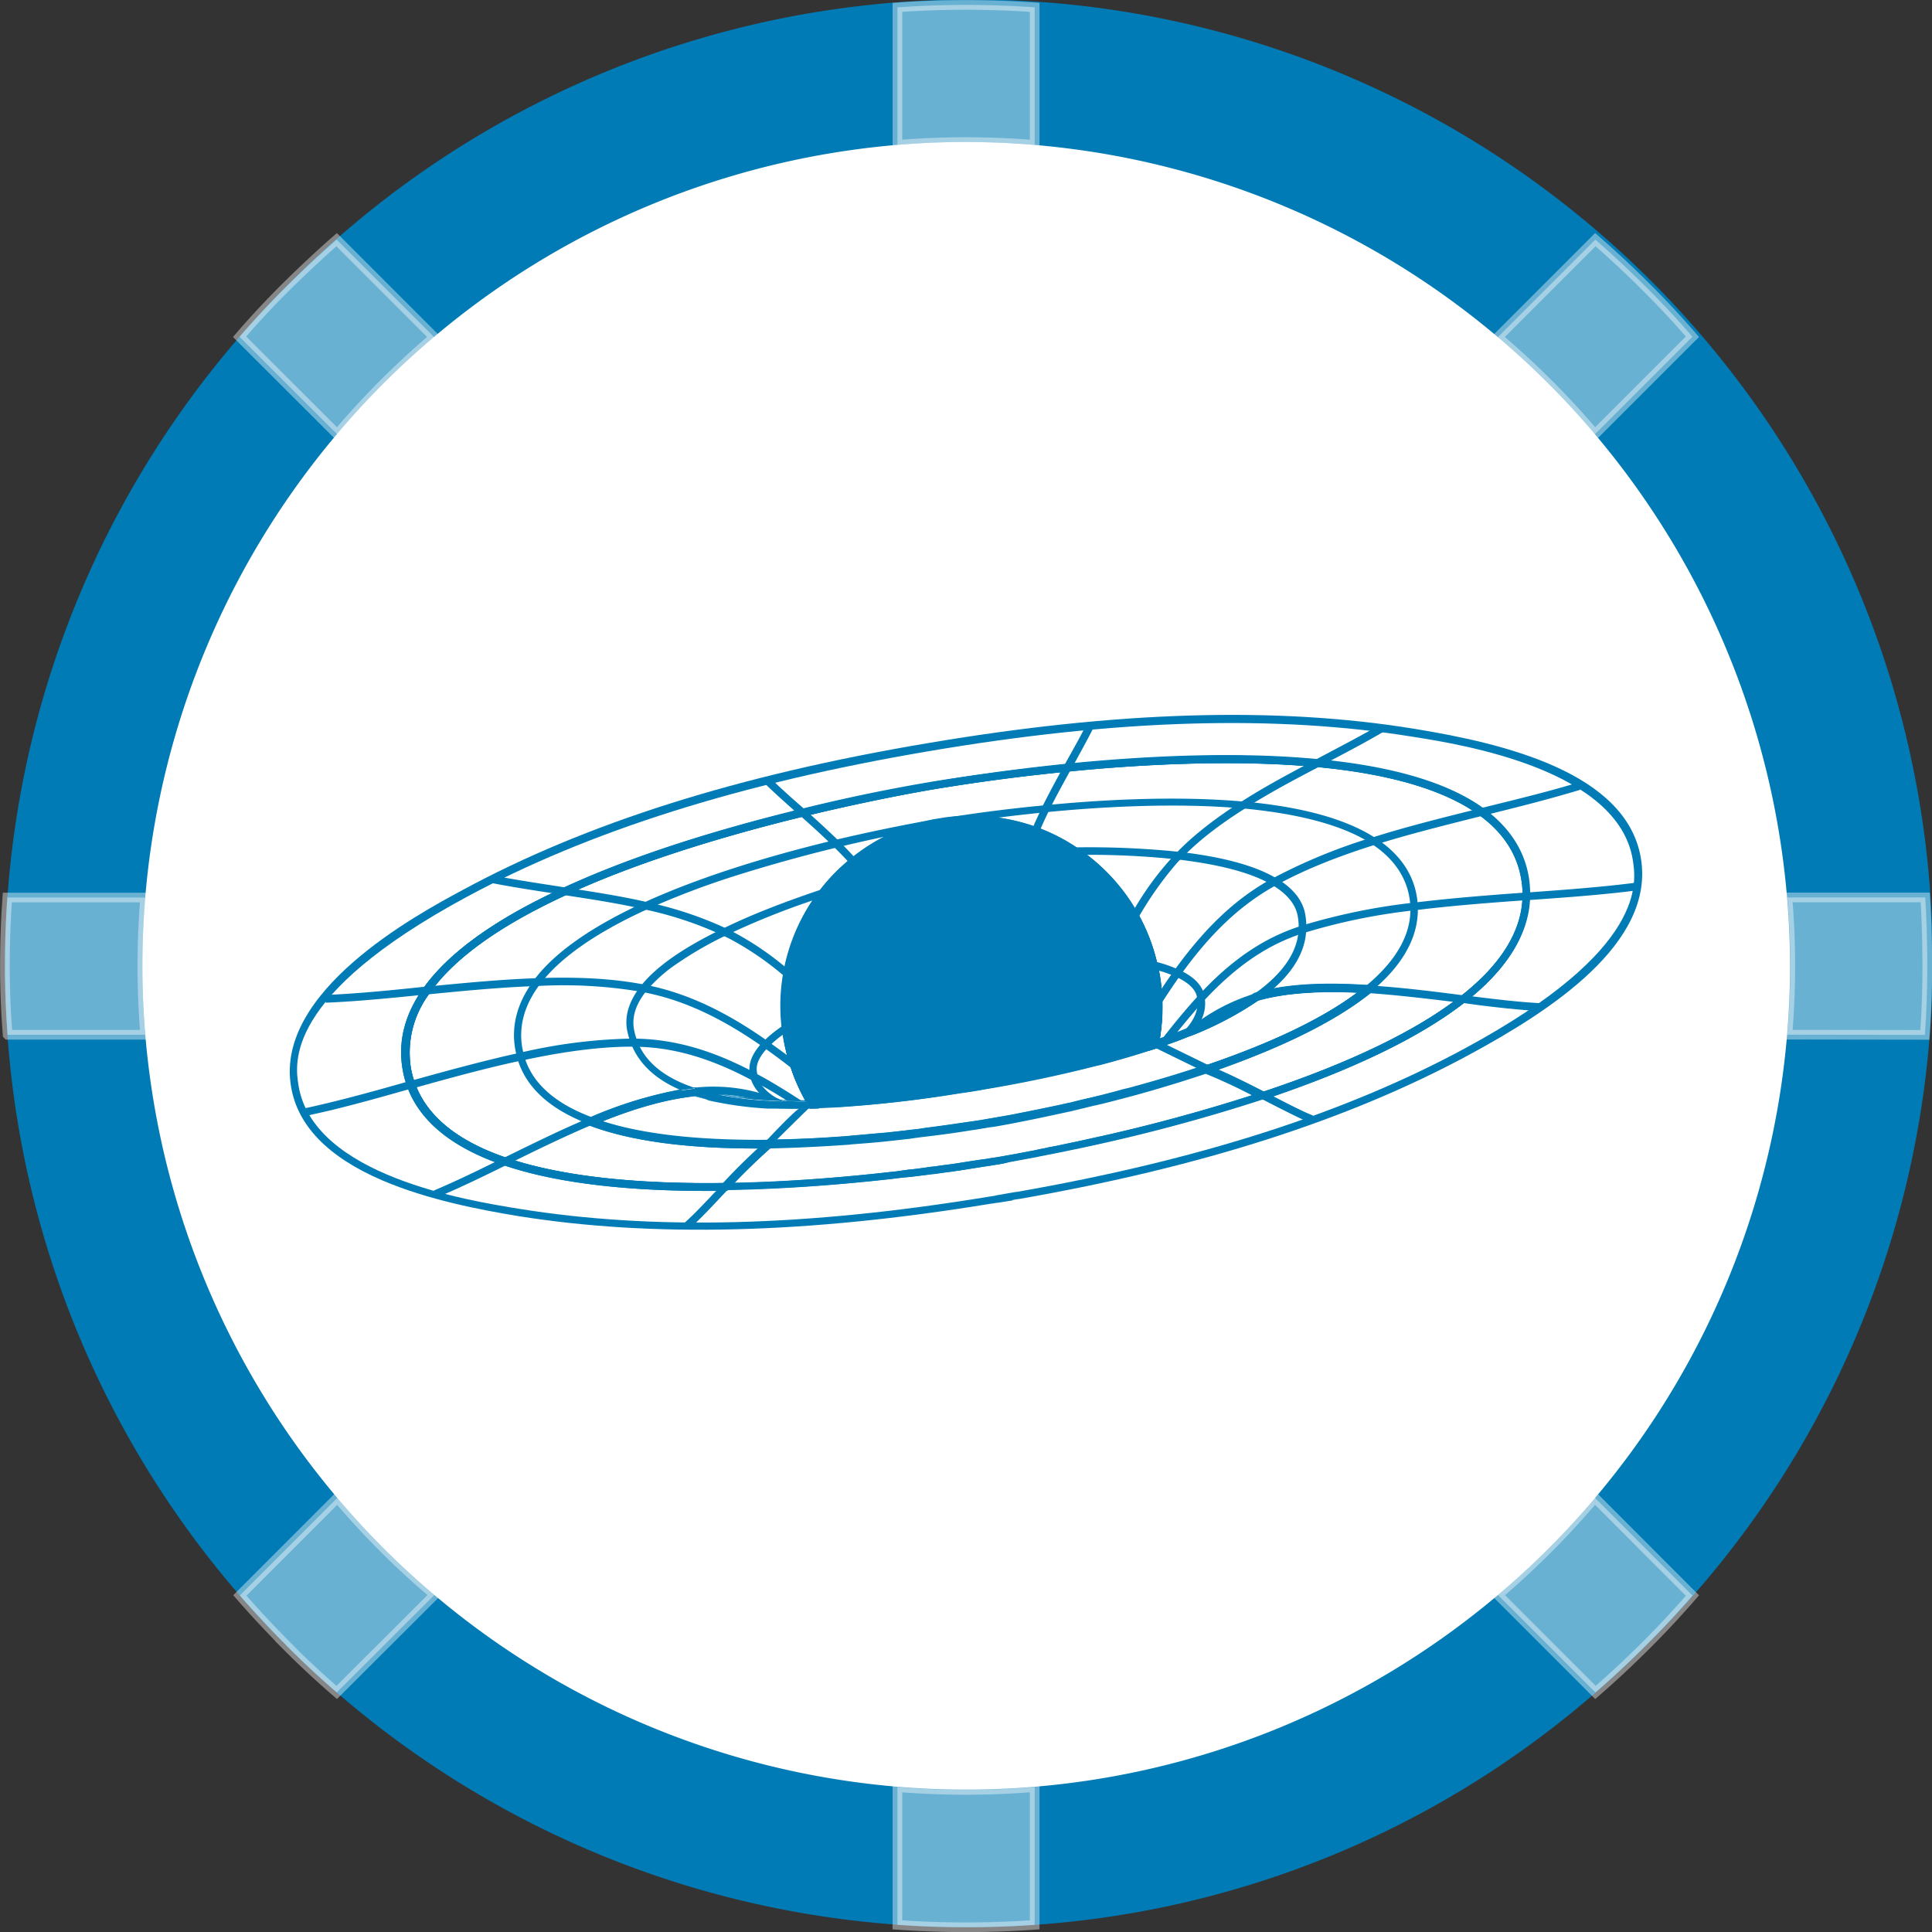 <svg width="20" height="20" viewBox="0 0 20 20" fill="none" xmlns="http://www.w3.org/2000/svg">
    <rect x="0" y="0" width="20" height="20" fill="#333333" stroke="none"/>
    <g clip-path="url(#a)">
        <path d="M10.002 18.955a8.955 8.955 0 1 0 0-17.91 8.955 8.955 0 0 0 0 17.91z" fill="#fff"/>
        <path d="M10 19.95A9.95 9.95 0 0 1 2.966 2.964a9.95 9.95 0 1 1 14.072 14.07A9.883 9.883 0 0 1 10 19.95zm0-18.48A8.528 8.528 0 1 0 18.53 10 8.539 8.539 0 0 0 10 1.47z" fill="#007BB5"/>
        <path opacity=".41" d="M9.29 19.926V18.5a8.682 8.682 0 0 0 1.421 0v1.426a10.101 10.101 0 0 1-1.421 0zm6.216-3.416a8.608 8.608 0 0 0 1.003-1.006l1.011 1.013a9.71 9.71 0 0 1-.484.519c-.169.168-.342.33-.52.484l-1.01-1.01zm-12.538.526c-.168-.169-.33-.342-.485-.52l1.01-1.011c.307.362.643.698 1.006 1.004L3.486 17.52a9.415 9.415 0 0 1-.52-.484h.002zm15.535-6.325a8.417 8.417 0 0 0 0-1.421h1.427c.014.234.021.472.021.711 0 .24-.008.477-.025.712l-1.423-.002zm-18.424 0a9.032 9.032 0 0 1-.028-.71c0-.238.008-.475.025-.71h1.427a8.701 8.701 0 0 0 0 1.421H.08zM2.48 3.486c.154-.179.316-.352.485-.52.17-.168.343-.33.52-.485l1.01 1.01a8.644 8.644 0 0 0-1.004 1.005L2.48 3.486zm13.024.006 1.011-1.011c.178.155.352.317.52.485.17.169.331.342.485.52l-1.01 1.01a8.607 8.607 0 0 0-1.005-1.004zM9.29.076a10.124 10.124 0 0 1 1.421 0V1.5a8.678 8.678 0 0 0-1.421 0V.077z" fill="#fff" stroke="#fff" stroke-width=".1"/>
        <path d="m10.473 12.428-.144.023h-.01l-.033.006-.037.005c-1.892.31-3.492.35-4.89.126-.375-.062-.929-.166-1.402-.369-.559-.24-.877-.566-.944-.97-.168-.985 1.293-1.776 1.775-2.035 1.277-.692 2.85-1.19 4.81-1.52 1.958-.332 3.609-.383 5.04-.15.936.152 2.197.454 2.348 1.337.15.884-.94 1.585-1.774 2.036-1.246.674-2.768 1.163-4.657 1.494l-.038.005c-.01.003-.021.003-.032.006-.006.006-.009.006-.012.006zm-.163-.054h.005l.148-.026h.002c.01-.003.022-.003.032-.006l.038-.005c1.878-.329 3.393-.815 4.633-1.486 1.892-1.023 1.77-1.723 1.734-1.953-.155-.93-1.753-1.189-2.276-1.271-1.425-.23-3.065-.182-5.015.15-1.951.331-3.514.825-4.786 1.511-1.892 1.024-1.771 1.724-1.734 1.954.157.93 1.755 1.186 2.28 1.271 1.39.225 2.982.185 4.866-.125l.037-.006c.01-.002.022-.002.032-.005l.004-.003z" fill="#007BB5"/>
        <path d="M10.337 12.053c-.038.005-.078.013-.12.019l-.27.042-.011.003c-.043.005-.088.014-.136.019l-.136.019h-.009c-.072.01-.15.018-.227.029h-.01l-.1.01c-.026.003-.056.006-.082.011h-.004c-.606.067-1.184.107-1.713.115-.961.014-1.734-.075-2.29-.261-.532-.18-.871-.452-1.004-.81a1.044 1.044 0 0 1-.05-.19c-.047-.28.02-.558.205-.823.257-.368.743-.721 1.446-1.044.658-.306 1.49-.58 2.474-.82a18.075 18.075 0 0 1 1.365-.283c.244-.039.754-.12 1.385-.184.694-.07 1.71-.134 2.61-.045.772.074 1.35.248 1.713.518.254.19.408.425.454.705.01.067.015.135.013.203-.01.382-.238.748-.673 1.088-.464.36-1.163.698-2.08 1.003a18.259 18.259 0 0 1-1.723.47l-.206.045c-.054.01-.104.021-.155.032l-.051.01-.085.017c-.03.005-.062.013-.094.018l-.051.011-.27.05a1.253 1.253 0 0 1-.115.023zm-.925.053h.014c.074-.008.15-.018.221-.029h.008c.046-.005.091-.013.136-.018l.137-.02.01-.002c.1-.016.188-.03.268-.04.085-.014.152-.024.238-.04.08-.013.17-.032.27-.05l.05-.012c.03-.005.062-.01.09-.018l.084-.016.05-.011.155-.032.206-.046.062-.013a17.68 17.68 0 0 0 1.655-.455c.908-.302 1.6-.636 2.054-.991.417-.325.633-.67.644-1.028a.898.898 0 0 0-.013-.188c-.043-.259-.188-.478-.425-.655-.353-.258-.914-.43-1.673-.502-.895-.085-1.905-.023-2.594.045-.63.062-1.136.141-1.379.182-.243.04-.743.134-1.36.283-.964.235-1.817.516-2.46.815-.69.32-1.165.661-1.414 1.02a1.022 1.022 0 0 0-.193.764c.01.06.026.119.048.176.125.336.446.593.956.764.548.184 1.31.27 2.263.256.53-.008 1.104-.045 1.708-.114h.005a.827.827 0 0 0 .083-.011l.096-.013z" fill="#007BB5"/>
        <path d="m7.21 11.271-.008-.002h-.007l.007.075c.024-.003.046-.003.07-.005.063-.005.126-.006.189-.004a2.12 2.12 0 0 1-.25-.064zm.742.2h.014-.014zm.132-.071.009-.002-.01.002zm.03-.005H8.11v.005h.005l-.003-.005zm7.705-2.306c-.045-.28-.2-.516-.454-.705-.363-.27-.94-.444-1.713-.519-.9-.088-1.915-.023-2.609.046-.63.064-1.138.14-1.384.184-.245.043-.744.131-1.366.283-.984.24-1.817.516-2.475.82-.703.323-1.189.676-1.445 1.045-.185.264-.254.542-.206.823a1 1 0 0 0 .062.219c.141.344.476.606.993.78.556.188 1.329.276 2.29.262h.016l.011-.013a6.27 6.27 0 0 1 .437-.428l.01-.008.082-.072h-.127c-.714.007-1.289-.057-1.71-.194h-.003l.005-.002c.369-.148.675-.23.957-.262h.001a3.193 3.193 0 0 0 .147.039l-.037-.01a2.51 2.51 0 0 1-.103-.03l-.008-.003h-.002a1.356 1.356 0 0 1-.144-.053 4.195 4.195 0 0 0-.936.289l-.087.037-.006.002.094.035c.42.158 1.011.238 1.753.235-.126.113-.246.238-.36.358-.947.014-1.7-.075-2.245-.256-.492-.165-.808-.41-.942-.729a.515.515 0 0 1-.015-.036l-.014-.04a.968.968 0 0 1-.034-.136 1.021 1.021 0 0 1 .193-.765c.247-.357.721-.7 1.41-1.017.645-.3 1.497-.58 2.462-.815.617-.15 1.117-.243 1.36-.284.243-.04.748-.12 1.378-.181.69-.07 1.7-.131 2.595-.046.758.073 1.32.243 1.672.503.238.176.382.395.425.654a.884.884 0 0 1 .014.188c-.011.358-.227.703-.644 1.029-.452.353-1.139.687-2.039.986a7.962 7.962 0 0 0-.47-.227c.697-.246 1.23-.513 1.582-.796l.077-.065h-.016l-.085-.004c-.497-.032-.869-.005-1.165.08l-.008.003-.008.005c-.209.142-.433.26-.668.352l-.038.014a4.54 4.54 0 0 1-.227.085l-.048.016.002-.008a2.127 2.127 0 0 0 .025-.379c0-.017 0-.034-.002-.051l-.004-.052c0-.018-.003-.035-.004-.053a1.904 1.904 0 0 0-.017-.123l-.014-.07a1.931 1.931 0 0 0-.34-.765l-.03-.04a1.991 1.991 0 0 0-.888-.65 1.99 1.99 0 0 0-1.048-.085h-.008a1.995 1.995 0 0 0-1.178.725l-.008.01a2.02 2.02 0 0 0-.214.345l-.017.036c-.026.058-.05.118-.07.179l-.017.05-.014.049-.01.038c0 .002 0 .005-.002.007a.1.1 0 0 0-.004.013l-.008.034v.007l-.006.027-.005.024a1.764 1.764 0 0 0-.03.208l-.005.053a2.012 2.012 0 0 0 .008.334c0 .007 0 .014.002.02l.01.066c0 .004 0 .009.002.013v.002l.001.011v.003l.002.012.005.028a2.014 2.014 0 0 0 .221.617h.002l.032.055.012.02h.023H8.372l-.097.004h.005c.023 0 .045 0 .067-.002h.061l.07-.002-.036-.059a1.813 1.813 0 0 1-.254-.676c-.005-.034-.01-.066-.013-.101a1.821 1.821 0 0 1 .016-.542A1.879 1.879 0 0 1 9.69 8.565l.008-.001.04-.007.047-.008a1.901 1.901 0 0 1 1.315.296c.406.27.693.685.8 1.16.004.032.012.064.018.099a1.856 1.856 0 0 1-.01.684l-.003.018-.013.07.067-.022.027-.01.087-.03c.08-.027.155-.056.23-.086l.037-.013c.24-.094.467-.214.68-.358.266-.075.603-.102 1.03-.083l-.003.003c-.358.268-.886.522-1.568.753l-.104.035h.001l.1.04.01.003c.194.079.383.168.568.268l.016.008h.01c.917-.306 1.617-.644 2.08-1.005.435-.339.662-.705.673-1.087a1.03 1.03 0 0 0-.014-.203zm-7.706 2.306h-.002v.005h.005l-.003-.005zm-.02.005-.01.001.01-.001zm-.004.079h.004l.046.001h.036c-.031 0-.062-.001-.091-.003H8.047l.042.002zm-.894-.208.007.075c.024-.003.045-.003.07-.005.063-.005.126-.006.189-.003a2.129 2.129 0 0 1-.25-.064l-.008-.003h-.008zm.015.003-.008-.003h-.007l.007.075c.024-.003.045-.003.07-.005.063-.005.126-.006.189-.003a2.14 2.14 0 0 1-.25-.066v.002zm.874.126.009-.002-.01.002zm.03-.005H8.11v.005h.005l-.003-.005zm0 0H8.11v.005h.005l-.003-.004zm-.03.005.009-.002-.01.002zm-.874-.129-.008-.002h-.007l.007.075c.024-.003.046-.003.07-.005.063-.005.126-.006.189-.004a2.12 2.12 0 0 1-.25-.064z" fill="#007BB5"/>
        <path d="m7.21 11.271-.008-.002h-.007l.007.075c.024-.003.046-.003.07-.005.063-.005.126-.006.189-.004a2.12 2.12 0 0 1-.25-.064zm.742.2h.014-.014zm.132-.071.009-.002-.01.002zm.03-.005H8.11v.005h.005l-.003-.005zm7.705-2.306c-.045-.28-.2-.516-.454-.705-.363-.27-.94-.444-1.713-.519-.9-.088-1.915-.023-2.609.046-.63.064-1.138.14-1.384.184-.245.043-.744.131-1.366.283-.984.24-1.817.516-2.475.82-.703.323-1.189.676-1.445 1.045-.185.264-.254.542-.206.823a1 1 0 0 0 .062.219c.141.344.476.606.993.78.556.188 1.329.276 2.29.262h.016l.011-.013a6.27 6.27 0 0 1 .437-.428l.01-.008.082-.072h-.127c-.714.007-1.289-.057-1.71-.194h-.003l.005-.002c.369-.148.675-.23.957-.262h.001a3.193 3.193 0 0 0 .147.039l-.037-.01a2.51 2.51 0 0 1-.103-.03l-.008-.003h-.002a1.356 1.356 0 0 1-.144-.053 4.195 4.195 0 0 0-.936.289l-.087.037-.006.002.094.035c.42.158 1.011.238 1.753.235-.126.113-.246.238-.36.358-.947.014-1.7-.075-2.245-.256-.492-.165-.808-.41-.942-.729a.515.515 0 0 1-.015-.036l-.014-.04a.968.968 0 0 1-.034-.136 1.021 1.021 0 0 1 .193-.765c.247-.357.721-.7 1.41-1.017.645-.3 1.497-.58 2.462-.815.617-.15 1.117-.243 1.36-.284.243-.04.748-.12 1.378-.181.69-.07 1.7-.131 2.595-.046.758.073 1.32.243 1.672.503.238.176.382.395.425.654a.884.884 0 0 1 .014.188c-.011.358-.227.703-.644 1.029-.452.353-1.139.687-2.039.986a7.962 7.962 0 0 0-.47-.227c.697-.246 1.23-.513 1.582-.796l.077-.065h-.016l-.085-.004c-.497-.032-.869-.005-1.165.08l-.008.003-.008.005c-.209.142-.433.26-.668.352l-.038.014a4.54 4.54 0 0 1-.227.085l-.048.016.002-.008a2.127 2.127 0 0 0 .025-.379c0-.017 0-.034-.002-.051l-.004-.052c0-.018-.003-.035-.004-.053a1.904 1.904 0 0 0-.017-.123l-.014-.07a1.931 1.931 0 0 0-.34-.765l-.03-.04a1.991 1.991 0 0 0-.888-.65 1.99 1.99 0 0 0-1.048-.085h-.008a1.995 1.995 0 0 0-1.178.725l-.008.01a2.02 2.02 0 0 0-.214.345l-.017.036c-.026.058-.05.118-.07.179l-.017.05-.014.049-.01.038c0 .002 0 .005-.002.007a.1.1 0 0 0-.004.013l-.008.034v.007l-.006.027-.005.024a1.764 1.764 0 0 0-.03.208l-.005.053a2.012 2.012 0 0 0 .008.334c0 .007 0 .014.002.02l.01.066c0 .004 0 .009.002.013v.002l.001.011v.003l.002.012.005.028a2.014 2.014 0 0 0 .221.617h.002l.032.055.012.02h.023H8.372l-.097.004h.005c.023 0 .045 0 .067-.002h.061l.07-.002-.036-.059a1.813 1.813 0 0 1-.254-.676c-.005-.034-.01-.066-.013-.101a1.821 1.821 0 0 1 .016-.542A1.879 1.879 0 0 1 9.69 8.565l.008-.001.04-.007.047-.008a1.901 1.901 0 0 1 1.315.296c.406.27.693.685.8 1.16.004.032.012.064.018.099a1.856 1.856 0 0 1-.01.684l-.003.018-.013.07.067-.022.027-.01.087-.03c.08-.027.155-.056.23-.086l.037-.013c.24-.094.467-.214.68-.358.266-.075.603-.102 1.03-.083l-.003.003c-.358.268-.886.522-1.568.753l-.104.035h.001l.1.04.01.003c.194.079.383.168.568.268l.016.008h.01c.917-.306 1.617-.644 2.08-1.005.435-.339.662-.705.673-1.087a1.03 1.03 0 0 0-.014-.203zm-7.706 2.306h-.002v.005h.005l-.003-.005zm-.02.005-.01.001.01-.001zm-.004.079h.004l.046.001h.036c-.031 0-.062-.001-.091-.003H8.047l.042.002zm-.894-.208.007.075c.024-.003.045-.003.07-.005.063-.005.126-.006.189-.003a2.129 2.129 0 0 1-.25-.064l-.008-.003h-.008zm.015.003-.008-.003h-.007l.007.075c.024-.003.045-.003.07-.005.063-.005.126-.006.189-.003a2.14 2.14 0 0 1-.25-.066v.002zm.874.126.009-.002-.01.002zm0 0 .009-.002-.01.002zm-.874-.129-.008-.002h-.007l.007.075c.024-.003.046-.003.07-.005.063-.005.126-.006.189-.004a2.12 2.12 0 0 1-.25-.064z" fill="#007BB5"/>
        <path d="m8.09 11.385-.013.002h-.003a4.378 4.378 0 0 1-.582-.057 2.215 2.215 0 0 1-.285-.07l-.009-.003H7.19a2.052 2.052 0 0 0-.156.023 4.34 4.34 0 0 0-.917.282c-.362-.137-.59-.336-.678-.59a.596.596 0 0 1-.023-.08l-.01-.049c-.037-.219.022-.435.174-.641l.01-.013c.207-.274.582-.536 1.116-.779.289-.129.585-.242.887-.338a16.29 16.29 0 0 1 1.542-.406l.021-.004c-.124.062-.24.139-.347.227a1.828 1.828 0 0 0-.313.32l-.005.006a1.938 1.938 0 0 0-.301.563l-.017.05-.015.049a.598.598 0 0 0-.005.022l-.005.016c-.002.005 0 .005-.002.007a.099.099 0 0 0-.003.013l-.009.034v.007l-.005.027-.006.024-.001.008a1.865 1.865 0 0 0-.029.2l-.004.053a2.012 2.012 0 0 0 .01.352l.01.067v.007l.006.033a1.237 1.237 0 0 0 .014.078l.009.038c.012.052.025.1.04.146l.011.037.016.044a1.692 1.692 0 0 0 .053.13l.017.037c.005.014.011.024.017.036.016.033.034.066.052.097l.032.056.012.019h.024H8.375l-.096.004h.004l.067-.001h.067l.07-.003-.035-.058a1.824 1.824 0 0 1-.186-.386 1.85 1.85 0 0 1-.071-.288c-.005-.035-.01-.067-.013-.102a1.835 1.835 0 0 1 .017-.542 1.879 1.879 0 0 1 1.5-1.531v-.001l-.013-.075V8.48l-.139.025c-.206.038-.52.1-.893.188-.783.188-1.446.404-1.975.644-.537.246-.921.51-1.138.791l-.01.014c-.174.23-.24.47-.198.716a.606.606 0 0 0 .01.047l.011.045.01.034c.087.265.306.473.65.62a2.047 2.047 0 0 0 .093.038l.017.006.013-.005.094-.04.005-.001c.368-.148.671-.232.955-.264h.004a2.16 2.16 0 0 0 .002 0l-.008-.002h-.002a1.356 1.356 0 0 1-.144-.053c.052-.009.102-.016.152-.021l.007.074c.024-.002.046-.002.07-.005.063-.005.126-.006.189-.003a3.222 3.222 0 0 0 .475.058l.146.007h.003l.009-.002.01-.002h.007v.004h.036l.127.002h.067l-.001-.003h-.07l-.128-.002h-.018l-.007-.002H8.11l-.02-.003zm.004.087h.001l.045.001h.036c-.031 0-.063-.002-.092-.003h-.03l.04.002zm-.004-.085.005.002-.005-.002zm.25.008h-.071l-.127-.003h-.018l-.007-.002H8.11v.003h.035l.128.002h.067l-.001-.002v.002zM11.897 10.874l.013-.07a1.81 1.81 0 0 0 .013-.701c-.005-.036-.013-.068-.018-.1a1.886 1.886 0 0 0-1.197-1.36 1.9 1.9 0 0 0-.917-.096l-.014-.078c.182-.03.561-.088 1.042-.133.543-.054 1.339-.102 2.055-.038h.005c.599.054 1.053.18 1.355.374l.013.008c.238.158.38.358.42.602a.78.78 0 0 1 .01.106c.011.308-.154.607-.493.885l-.013.01h-.016c-.476-.029-.847-.005-1.136.078-.213.144-.44.264-.679.358l-.037.013c-.075.03-.15.06-.23.086l-.115.04-.061.016zm-1.564-2.41a1.91 1.91 0 0 1 .816.31c.264.176.482.412.636.69.09.163.157.338.197.52l.022.104a1.963 1.963 0 0 1 0 .666l.048-.016c.077-.027.155-.056.227-.086l.037-.013c.236-.092.46-.21.668-.353l.008-.005.008-.003c.294-.085.66-.11 1.15-.08.31-.259.461-.532.45-.81a.642.642 0 0 0-.01-.098c-.037-.217-.163-.399-.374-.543l-.01-.008c-.29-.19-.735-.312-1.326-.369h-.005c-.71-.064-1.505-.016-2.047.038a20.37 20.37 0 0 0-.495.056z" fill="#007BB5"/>
        <path d="M8.114 11.394v.002l.008-.002h-.008zm.223.002h-.07l-.128-.002.004.002c.044 0 .087.003.129.003h.066l-.001-.003zm-.244-.006-.017.003h-.001a4.281 4.281 0 0 1-.605-.061 2.182 2.182 0 0 1-.265-.067l-.009-.003h-.002l-.006-.002c-.278-.092-.467-.233-.563-.42a.606.606 0 0 1-.035-.084.635.635 0 0 1-.027-.102c-.023-.128.019-.258.126-.393.092-.11.2-.206.32-.286.159-.109.327-.206.501-.289.292-.14.593-.261.9-.364l.005-.002a1.923 1.923 0 0 0-.14.246l-.017.036a1.92 1.92 0 0 0-.07.18 3.963 3.963 0 0 0-.017.049l-.015.05-.01.037c0 .003 0 .005-.002.008a.102.102 0 0 0-.003.012l-.009.034v.008l-.006.027c-.001.01-.004.022-.007.033l-.007.04a1.845 1.845 0 0 0-.021.16l-.004.053a2.012 2.012 0 0 0 .01.352c.002.023.006.045.01.067v.007l.005.032a1.237 1.237 0 0 0 .015.078l.009.039c.012.051.025.099.04.145l.011.037.016.044a1.657 1.657 0 0 0 .053.131l.016.037.018.036c.016.033.033.065.052.097l.032.055.012.02h.023H8.373l-.097.004h.005c.023 0 .045 0 .067-.002h.067l.069-.002-.031-.056a1.822 1.822 0 0 1-.254-.677 1.85 1.85 0 0 1 .003-.644c.051-.301.176-.586.363-.828l.059-.077.018-.024-.007.002-.116.038-.019.006h-.003c-.002 0-.004 0-.006.002-.188.063-.365.127-.53.192a6.446 6.446 0 0 0-.476.208c-.406.195-.695.395-.852.596-.12.152-.169.307-.141.457a.788.788 0 0 0 .054.17c.084.19.248.34.49.445l.004.002.006.002c.052-.009.103-.016.152-.021l.008.074c.023-.002.045-.002.07-.005.063-.005.126-.006.188-.003a3.222 3.222 0 0 0 .476.058l.146.007h.002l.01-.002.01-.002h.007-.022zm.252.006-.002-.002h-.07l-.127-.002.004.002.128.002h.067zm-.225-.003.008-.002H8.12v.002zm-.023.079h.001l.045.001h.036c-.032 0-.063-.002-.092-.003H8.051l.046.002zm.24-.076h-.07l-.128-.002h-.03v.002H8.144l.128.002h.066l-.001-.002zM11.898 10.876l.014-.07a1.81 1.81 0 0 0 .013-.701l-.019-.1a1.886 1.886 0 0 0-.799-1.16L11 8.774l.128-.002c.363-.006.726.01 1.088.047.449.053.785.144 1.005.278.17.101.27.23.293.38.008.05.011.102.008.154-.013.259-.179.502-.491.724l-.008.005a3.489 3.489 0 0 1-.676.356l-.038.013c-.074.03-.15.059-.23.086a4.88 4.88 0 0 1-.114.04l-.067.022zm-.647-2.028a1.97 1.97 0 0 1 .733 1.139c.008.034.013.07.02.104a1.963 1.963 0 0 1 0 .665l.05-.016c.077-.027.154-.056.226-.085l.038-.014c.235-.092.459-.21.668-.352l.007-.006c.287-.205.439-.427.45-.658a.593.593 0 0 0-.008-.136c-.021-.125-.107-.231-.257-.323-.208-.126-.534-.214-.972-.267a8.537 8.537 0 0 0-.955-.05z" fill="#007BB5"/>
        <path d="M8.34 11.396h-.07l-.127-.002.004.002c.044 0 .087.003.129.003h.067l-.002-.003zm.144.074-.032-.055a1.821 1.821 0 0 1-.254-.677c-.005-.035-.01-.067-.013-.102l-.008-.064-.007.005-.046.03-.028.018h-.002a1.318 1.318 0 0 0-.191.156c-.1.1-.148.2-.145.294v.014a.245.245 0 0 0 .017.088.391.391 0 0 0 .078.131.52.52 0 0 0 .085.078l.146.007h.002l-.005-.003-.005-.002-.005-.003-.011-.008h-.003l-.023-.014a.477.477 0 0 1-.145-.124.284.284 0 0 1-.047-.1l-.004-.023c0-.01-.003-.021-.004-.031-.008-.075.034-.158.12-.246a1.14 1.14 0 0 1 .153-.13.419.419 0 0 1 .001.017l.002.01v.003l.002.01a1.237 1.237 0 0 0 .014.078l.009.039c.012.051.025.099.04.145l.011.037.016.044a1.692 1.692 0 0 0 .053.131l.017.037.017.036c.016.033.034.065.052.097l.033.055.011.02h.024H8.372l-.096.004h.004c.024 0 .045 0 .067-.002h.067l.07-.002v.002zm-.141-.07-.002-.003h-.07l-.128-.002.004.002c.044 0 .087.003.129.003h.067zm-.002-.003h-.07l-.128-.002h-.017l-.008.001h.03c.043 0 .086.003.127.003h.067l-.001-.003v.001zM11.9 10.874l.013-.07a1.81 1.81 0 0 0 .013-.702c-.005-.034-.013-.066-.018-.098l-.013-.065.064.016c.086.02.17.05.25.086.145.067.23.152.255.251a.936.936 0 0 1 .008.043c.018.13-.03.258-.147.382l-.006.005-.008.003c-.075.03-.15.059-.23.086l-.114.04-.067.023zm.099-.825.008.04a1.964 1.964 0 0 1 0 .665l.048-.016c.075-.027.147-.053.219-.083.094-.104.134-.208.12-.31-.003-.01-.003-.021-.005-.034-.019-.075-.09-.141-.212-.198a1.218 1.218 0 0 0-.178-.064zM13.56 11.622c-.12-.051-.265-.126-.417-.203l-.088-.046.037-.07.088.045c.152.078.294.153.412.2l-.032.074z" fill="#007BB5"/>
        <path d="m12.36 10.71-.051-.06a1.98 1.98 0 0 1 .69-.367l.02.078c-.006.002-.014.002-.02.005a1.92 1.92 0 0 0-.64.345zM15.94 10.468a10.698 10.698 0 0 1-.799-.086l-.023-.002c-.313-.038-.636-.078-.954-.1l.004-.079c.321.019.644.059.96.1l.023.002c.296.037.561.07.796.082l-.006.083z" fill="#007BB5"/>
        <path d="m12.1 10.796-.065-.047c.136-.176.254-.315.366-.438.342-.372.679-.601 1.061-.724l.008-.003a6.392 6.392 0 0 1 1.168-.24c.387-.047.783-.078 1.162-.105l.04-.002c.387-.028.75-.055 1.098-.1l.01.08c-.35.045-.715.072-1.103.099l-.04.002c-.38.027-.772.057-1.16.105a6.239 6.239 0 0 0-1.154.237l-.008.003c-.366.118-.692.342-1.026.703a7.852 7.852 0 0 0-.358.43z" fill="#007BB5"/>
        <path d="m12.02 10.39-.067-.044c.072-.112.136-.208.198-.293.32-.447.639-.749 1.007-.952l.005-.002a5.816 5.816 0 0 1 1.045-.431h.003c.35-.11.7-.198 1.12-.302l.023-.006c.345-.085.67-.164.98-.258l.024.074c-.31.094-.638.177-.983.262l-.024.006c-.418.105-.768.192-1.118.302h-.002c-.407.128-.74.264-1.018.417-.006.002-.008.005-.011.005l-.005.003c-.356.198-.668.491-.981.93-.06.082-.123.179-.195.288zM11.784 9.5l-.07-.04c.119-.213.261-.411.426-.59.013-.014.026-.03.04-.043.174-.18.395-.353.673-.53l.008-.005c.243-.155.505-.294.772-.435l.04-.022c.217-.115.423-.222.611-.331l.04.07c-.192.113-.397.22-.614.334l-.04.022c-.27.14-.532.28-.776.435l-.008.006c-.27.17-.485.338-.653.512l-.04.04a3.572 3.572 0 0 0-.409.577zM10.758 8.615l-.074-.029c.029-.072.064-.144.106-.235.073-.147.153-.294.228-.43l.026-.046c.067-.122.14-.248.2-.371l.073.035c-.062.123-.134.251-.2.374l-.028.046c-.074.136-.155.28-.227.427-.043.088-.077.16-.104.23zM8.807 8.95c-.054-.062-.112-.121-.177-.185-.11-.11-.224-.212-.352-.326l-.036-.03c-.112-.101-.219-.195-.32-.294l.057-.056c.098.096.205.192.318.29l.034.03c.128.115.243.22.356.33.064.063.122.125.179.187l-.06.053zM13.02 10.353c-.212.143-.44.263-.678.358l-.037.013c-.075.03-.15.059-.23.086l-.087.03-.028.01-.066.02.013-.068.003-.018a10.366 10.366 0 0 1-.826.231 11.918 11.918 0 0 1-.898.18c-.075.011-.166.028-.267.044a12.334 12.334 0 0 1-1.224.141 8.01 8.01 0 0 1-.257.01H8.43a.38.38 0 0 0 .011.02l.037.057h.006c.05-.001.099-.003.148-.006l.074-.004a12.497 12.497 0 0 0 1.229-.142l.123-.017.068-.012.023-.004.052-.009a16.158 16.158 0 0 0 1.166-.247h.005c.104-.027.203-.055.299-.083.104-.03.2-.062.291-.091l.024-.009.09-.031c.081-.027.156-.056.23-.086l.038-.013c.273-.112.5-.232.679-.358.266-.075.6-.102 1.025-.083l.003-.003c-.425-.018-.763.009-1.03.084zm-4.923 1.036-.017.003h-.001a4.28 4.28 0 0 1-.605-.062 2.163 2.163 0 0 1-.265-.066L7.2 11.26h-.008c-.05.006-.1.012-.152.021a4.193 4.193 0 0 0-.935.289l-.087.037-.006.003.006.002.086.033c.441.164 1.066.245 1.86.235h.015c.23-.003.48-.013.736-.032l.045-.003c.016-.002.035-.002.053-.005l.022-.003c.107-.008.211-.016.312-.026.062-.005.12-.013.177-.019l.115-.013.15-.02.013-.002c.16-.018.315-.04.464-.064.08-.01.148-.021.204-.032.056-.01.125-.021.192-.037.158-.03.313-.062.468-.097.053-.01.107-.021.162-.034l.11-.027c.05-.013.102-.024.155-.037.096-.022.195-.048.297-.075l.061-.016c.024-.005.046-.014.07-.019l.008-.003c.242-.068.476-.14.695-.213l.01-.003h.003c.749-.254 1.313-.535 1.68-.835l.072-.06.005-.004-.101-.005c-.498-.032-.869-.006-1.165.08l-.009.003-.008.005a3.34 3.34 0 0 1-.668.352l-.037.014c-.072.03-.15.059-.227.085l-.036.013h-.001l-.075.027-.021.007a10.37 10.37 0 0 1-.826.231 11.819 11.819 0 0 1-.898.18c-.075.011-.166.028-.267.044a12.23 12.23 0 0 1-1.224.141 8.012 8.012 0 0 1-.257.01h-.032l-.064.002H8.27l-.127-.002h-.03v.005h.034c.043 0 .087.003.128.003h.067l-.002-.003h.002c.01.019.021.037.033.056l.011.019h.098l.148-.006.074-.004a12.504 12.504 0 0 0 1.229-.142 3.5 3.5 0 0 0 .123-.018l.068-.011.023-.004.053-.01a16.154 16.154 0 0 0 1.166-.246h.004c.104-.028.203-.056.3-.084.103-.03.2-.061.29-.09l.024-.009a4.635 4.635 0 0 0 .32-.117l.038-.014c.273-.112.5-.232.679-.358.266-.074.6-.1 1.026-.083h.005c-.358.27-.884.521-1.568.754h-.003l-.106.035c-.19.062-.39.122-.597.179l-.007.002c-.024.006-.046.014-.071.02l-.075.018c-.096.026-.192.05-.283.072-.053.013-.104.023-.155.037l-.11.027c-.056.01-.109.024-.162.035-.155.032-.31.064-.465.094l-.2.034c-.06.011-.124.022-.201.033-.147.02-.306.045-.462.064l-.014.002c-.047.008-.099.014-.15.02l-.114.012a3.682 3.682 0 0 1-.174.02c-.101.007-.206.018-.31.026l-.019.002-.053.006-.046.002c-.231.017-.455.027-.666.031l-.082.002h-.018c-.712.006-1.286-.057-1.707-.194H6.23c.369-.15.672-.232.96-.264h-.003a1.356 1.356 0 0 1-.144-.054c.051-.008.102-.016.152-.021l.007.075.07-.006c.063-.005.126-.006.189-.003a3.222 3.222 0 0 0 .475.058l.146.007h.002l.01-.002.01-.001.007-.002M8.131 10.116a3.112 3.112 0 0 0-.582-.4l-.064-.031a3.727 3.727 0 0 0-.8-.268c-.272-.064-.558-.107-.85-.152l-.046-.008c-.244-.037-.473-.072-.695-.115l.016-.078c.222.043.452.078.692.115l.047.008c.294.046.58.089.855.153.281.06.555.151.815.272l.064.032c.215.113.416.252.599.412l-.05.06zM8.206 11.067a7.196 7.196 0 0 0-.302-.225c-.435-.305-.822-.486-1.22-.566l-.028-.006a4.815 4.815 0 0 0-1.09-.063h-.002c-.388.013-.791.053-1.147.088H4.41c-.368.037-.716.072-1.039.085l-.003-.08c.32-.013.668-.047 1.034-.086h.008c.356-.034.76-.075 1.15-.088h.002c.436-.016.8.006 1.109.067l.027.005c.409.083.807.268 1.25.58.096.07.198.141.306.227l-.047.062z" fill="#007BB5"/>
        <path d="M8.298 11.396h-.023l-.129-.003-.004-.002a5.45 5.45 0 0 0-.359-.21c-.003 0-.006-.002-.01-.004-.412-.218-.776-.327-1.146-.34l-.051-.002h-.034c-.315 0-.676.045-1.105.136l-.04.008-.033.007c-.36.078-.725.179-1.051.27l-.044.011-.04.01c-.38.108-.737.207-1.071.276l-.017-.077c.329-.07.686-.167 1.06-.274l.006-.001.04-.011.037-.01c.327-.091.695-.192 1.057-.273l.036-.008.036-.008a5.476 5.476 0 0 1 1.098-.139h.078c.38.008.753.11 1.166.322l.062.033.017.01c.136.072.284.162.46.276l.004.002z" fill="#007BB5"/>
        <path d="m8.103 11.392-.01.002-.009.002h-.002a5.575 5.575 0 0 1-.29-.018l-.016-.004a1.675 1.675 0 0 0-.285-.042h-.03a1.532 1.532 0 0 0-.188.002c-.023.003-.045.003-.07.005l-.008-.074v-.006a1.776 1.776 0 0 1 .656.052c.06.016.12.034.181.055l.024.008h.005l.008.006.022.008.005.002.007.002zM4.522 12.396l-.03-.072c.23-.097.47-.214.724-.34l.02-.008c.281-.138.573-.282.868-.406l.029.072c-.291.123-.583.265-.863.404l-.019.01c-.256.126-.497.244-.73.34zM10.33 12.055c-.037.005-.078.013-.12.018l-.27.043-.024.003-.123.016c-.042.005-.088.013-.136.018h-.009c-.072.011-.15.02-.227.03h-.008l-.098.01c-.599.072-1.2.113-1.803.123l-.094.003.064-.07c.143-.155.294-.302.452-.442l.01-.01h.014c.264-.003.55-.016.846-.04l.021-.003c.107-.008.212-.019.31-.027.062-.005.123-.013.182-.018l.107-.014c.05-.005.099-.01.144-.018l.016-.003c.16-.019.315-.043.462-.064.078-.011.145-.022.2-.032l.201-.035c.155-.03.31-.061.465-.094.053-.01.107-.024.163-.035l.12-.03a7.065 7.065 0 0 0 .425-.107l.075-.018c.272-.074.534-.152.777-.235l.017-.002.01.002c.198.078.398.18.585.275l.086.043-.09.031c-.577.189-1.164.349-1.758.479l-.16.034c-.059.014-.115.024-.169.035l-.05.01-.086.017-.09.018-.051.011-.27.05a.602.602 0 0 1-.116.028zm-.924.053h.01c.075-.008.15-.019.222-.03h.008c.045-.005.091-.013.134-.018.042-.005.085-.01.123-.016l.02-.003c.1-.016.189-.03.268-.04.04-.008.08-.015.12-.019.038-.005.078-.013.118-.021.08-.013.17-.032.27-.05l.05-.011c.03-.006.06-.011.091-.02l.083-.015.05-.01.17-.036.157-.034a18.422 18.422 0 0 0 1.659-.447 5.548 5.548 0 0 0-.478-.222c-.24.08-.5.16-.77.233l-.061.016c-.102.027-.2.053-.297.075-.048.01-.096.023-.144.034l-.123.03-.163.035c-.155.034-.313.066-.468.096-.074.013-.14.027-.2.034-.06.008-.123.022-.203.032-.15.025-.305.046-.465.065l-.016.002a2.98 2.98 0 0 0-.147.02l-.107.012-.184.02c-.102.01-.206.018-.313.026l-.021.003c-.294.021-.575.034-.836.04a5.74 5.74 0 0 0-.37.358c.527-.011 1.099-.054 1.7-.123l.112-.016z" fill="#007BB5"/>
        <path d="m7.143 12.714-.053-.059c.096-.085.208-.205.326-.33l.067-.073.058.056-.066.07c-.12.128-.233.248-.332.336zM11.988 10.772l-.035.072.526.257.035-.072-.526-.257zM8.375 11.47l-.003.003a42.625 42.625 0 0 0-.333.328l-.043.043-.059-.04.006-.005.005-.006s.263-.282.326-.318l.096-.004h.005z" fill="#007BB5"/>
        <path d="M8.407 11.475H8.37l-.096.004h-.1l-.09-.003h-.139a3.747 3.747 0 0 1-.608-.084l-.037-.016-.103-.03-.008-.002h-.002a1.356 1.356 0 0 1-.144-.053c.052-.009.102-.016.152-.021l.007.074c.024-.002.046-.002.07-.005.063-.005.126-.006.189-.003a3.222 3.222 0 0 0 .475.058l.146.007h.003l.009-.002.01-.002h.008v.002H8.147c.043 0 .086.003.127.003h.067l-.001-.003h.001c.01.019.022.037.033.056l.012.019h.021z" fill="#007BB5"/>
        <path d="M12.012 10.697a1.63 1.63 0 0 1-.023.13l-.004.016-.001.004v.002l-.021.007a9.032 9.032 0 0 1-.592.174h-.005a13.518 13.518 0 0 1-1.164.246l-.054.01-.024.004-.067.011-.124.018a13.06 13.06 0 0 1-1.232.142l-.07.004a7.838 7.838 0 0 1-.149.006h-.099l-.012-.02-.032-.055a2.03 2.03 0 0 1-.052-.097l-.017-.035-.017-.037a1.3 1.3 0 0 1-.053-.131l-.016-.047-.011-.034a2.238 2.238 0 0 1-.04-.145l-.009-.039-.001-.007a1.04 1.04 0 0 1-.009-.04l-.006-.034-.006-.036-.01-.07-.002-.015a1.961 1.961 0 0 1 .712-1.739 1.99 1.99 0 0 1 .868-.41l.097-.016a1.966 1.966 0 0 1 1.818.714l.033.042.03.04.034.048a1.991 1.991 0 0 1 .293.67.656.656 0 0 1 .028.117 1.713 1.713 0 0 1 .024.227l.002.047v.004c.004.109-.001.217-.017.324z" fill="#007BB5"/>
    </g>
    <defs>
        <clipPath id="a">
            <path fill="#fff" d="M0 0h20v20H0z"/>
        </clipPath>
    </defs>
</svg>
